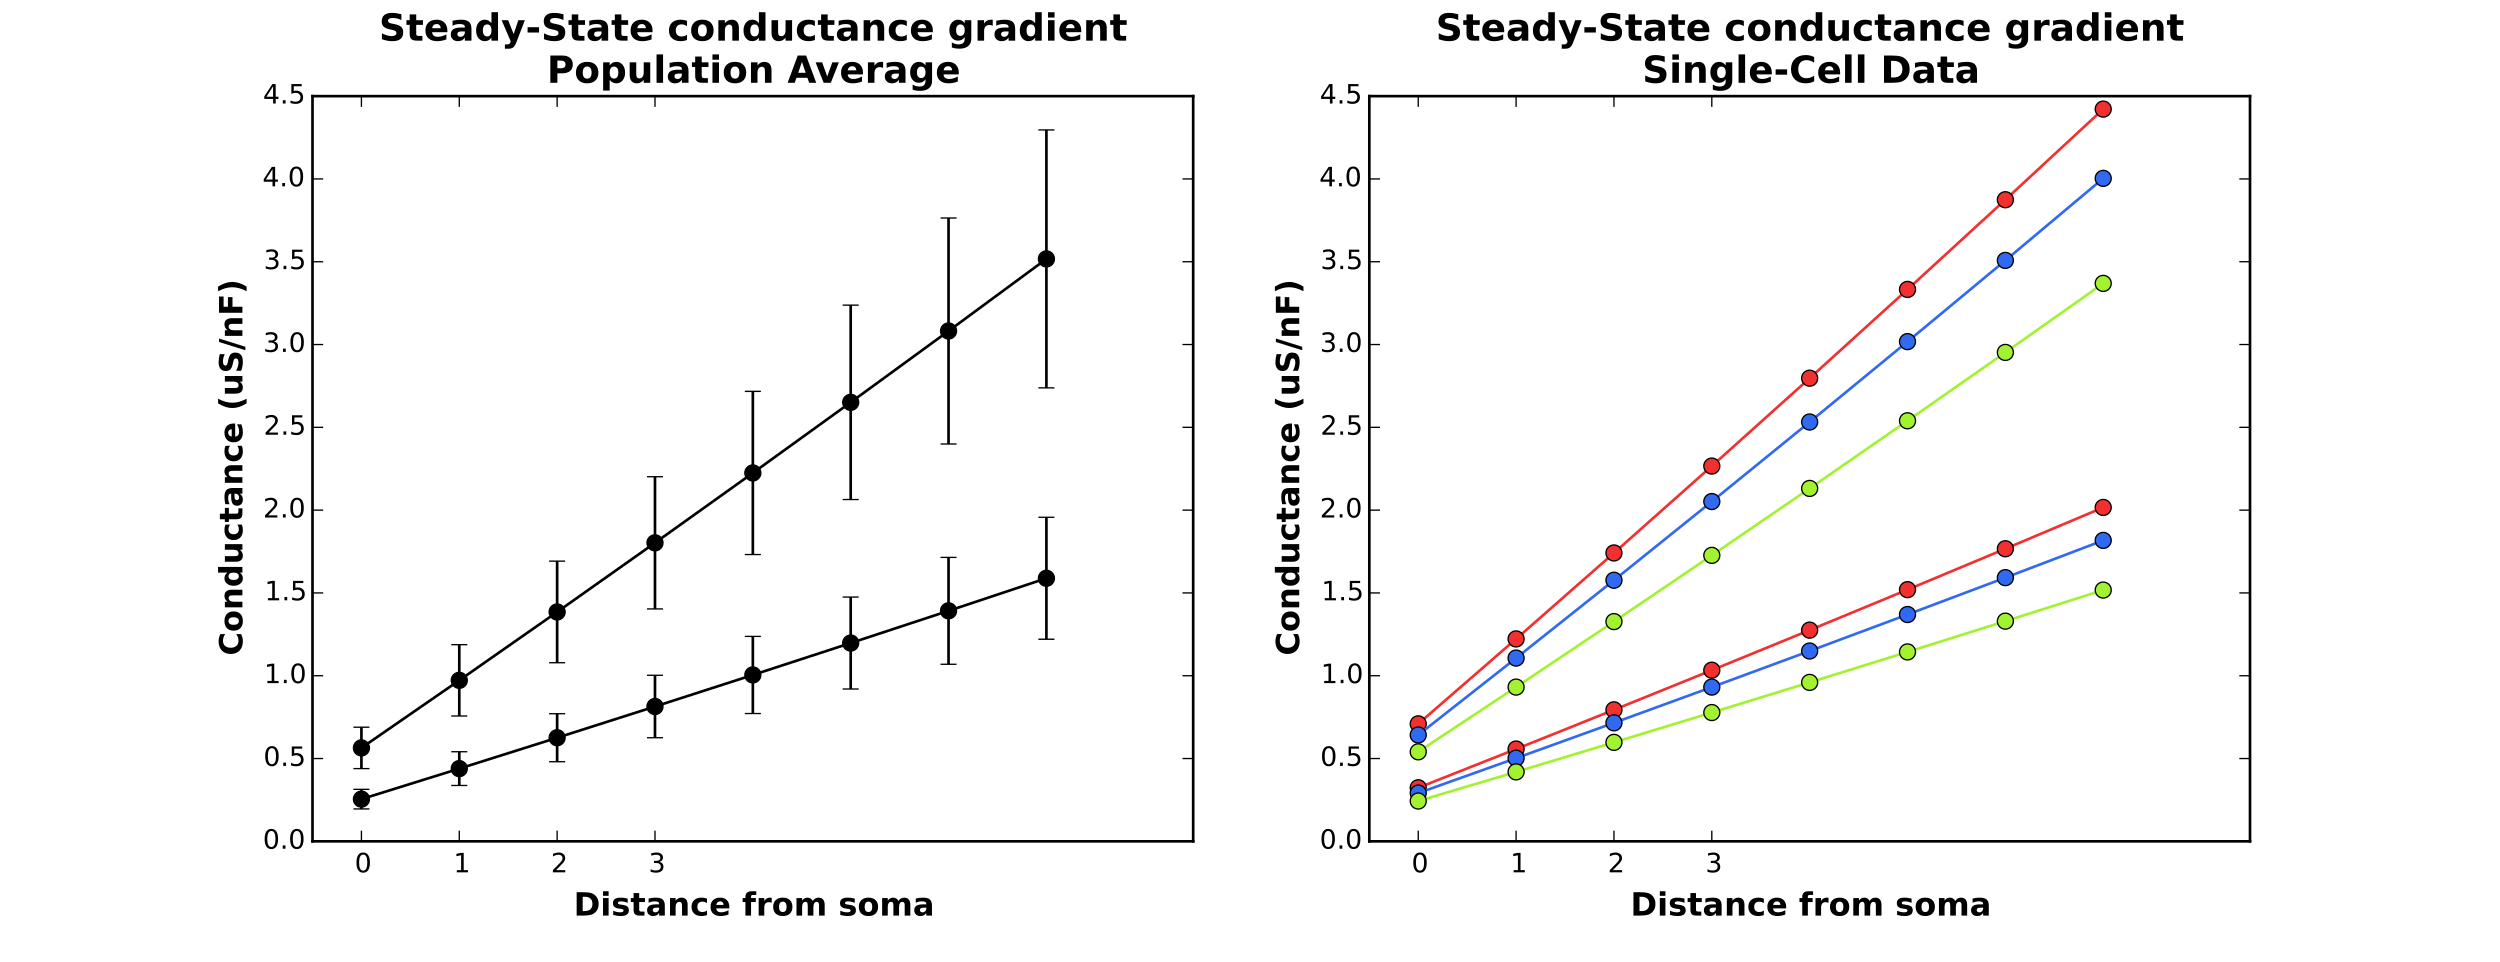 <?xml version="1.0" encoding="utf-8" standalone="no"?>
<!DOCTYPE svg PUBLIC "-//W3C//DTD SVG 1.1//EN"
  "http://www.w3.org/Graphics/SVG/1.1/DTD/svg11.dtd">
<!-- Created with matplotlib (http://matplotlib.org/) -->
<svg height="360pt" version="1.1" viewBox="0 0 936 360" width="936pt" xmlns="http://www.w3.org/2000/svg" xmlns:xlink="http://www.w3.org/1999/xlink">
 <defs>
  <style type="text/css">
*{stroke-linecap:butt;stroke-linejoin:round;}
  </style>
 </defs>
 <g id="figure_1">
  <g id="patch_1">
   <path d="
M0 360
L936 360
L936 0
L0 0
z
" style="fill:#ffffff;"/>
  </g>
  <g id="axes_1">
   <g id="patch_2">
    <path d="
M117 315
L446.727 315
L446.727 36
L117 36
z
" style="fill:#ffffff;"/>
   </g>
   <g id="LineCollection_1">
    <defs>
     <path d="
M135.318 -57.142
L135.318 -64.468" id="C0_0_0b5b6776cb"/>
     <path d="
M171.955 -65.92
L171.955 -78.542" id="C0_1_d87ebfc3df"/>
     <path d="
M208.591 -74.802
L208.591 -92.784" id="C0_2_103bbee5f3"/>
     <path d="
M245.227 -83.784
L245.227 -107.185" id="C0_3_d43df293a6"/>
     <path d="
M281.864 -92.863
L281.864 -121.741" id="C0_4_c113456dd1"/>
     <path d="
M318.5 -102.037
L318.5 -136.451" id="C0_5_85ab8afbbc"/>
     <path d="
M355.136 -111.307
L355.136 -151.314" id="C0_6_ac70dcf409"/>
     <path d="
M391.773 -120.671
L391.773 -166.328" id="C0_7_38a6fe8246"/>
    </defs>
    <g clip-path="url(#p17aa5d414a)">
     <use style="fill:none;stroke:#000000;" x="0.0" xlink:href="#C0_0_0b5b6776cb" y="360.0"/>
    </g>
    <g clip-path="url(#p17aa5d414a)">
     <use style="fill:none;stroke:#000000;" x="0.0" xlink:href="#C0_1_d87ebfc3df" y="360.0"/>
    </g>
    <g clip-path="url(#p17aa5d414a)">
     <use style="fill:none;stroke:#000000;" x="0.0" xlink:href="#C0_2_103bbee5f3" y="360.0"/>
    </g>
    <g clip-path="url(#p17aa5d414a)">
     <use style="fill:none;stroke:#000000;" x="0.0" xlink:href="#C0_3_d43df293a6" y="360.0"/>
    </g>
    <g clip-path="url(#p17aa5d414a)">
     <use style="fill:none;stroke:#000000;" x="0.0" xlink:href="#C0_4_c113456dd1" y="360.0"/>
    </g>
    <g clip-path="url(#p17aa5d414a)">
     <use style="fill:none;stroke:#000000;" x="0.0" xlink:href="#C0_5_85ab8afbbc" y="360.0"/>
    </g>
    <g clip-path="url(#p17aa5d414a)">
     <use style="fill:none;stroke:#000000;" x="0.0" xlink:href="#C0_6_ac70dcf409" y="360.0"/>
    </g>
    <g clip-path="url(#p17aa5d414a)">
     <use style="fill:none;stroke:#000000;" x="0.0" xlink:href="#C0_7_38a6fe8246" y="360.0"/>
    </g>
   </g>
   <g id="LineCollection_2">
    <defs>
     <path d="
M135.318 -72.241
L135.318 -87.74" id="C1_0_90f8c1efa4"/>
     <path d="
M171.955 -91.935
L171.955 -118.637" id="C1_1_826d08abd9"/>
     <path d="
M208.591 -111.864
L208.591 -149.902" id="C1_2_7f5d146107"/>
     <path d="
M245.227 -132.015
L245.227 -181.516" id="C1_3_a4fb1831c7"/>
     <path d="
M281.864 -152.384
L281.864 -213.472" id="C1_4_c9c58b1bcb"/>
     <path d="
M318.5 -172.968
L318.5 -245.765" id="C1_5_2eddd3be06"/>
     <path d="
M355.136 -193.765
L355.136 -278.393" id="C1_6_6d456b441d"/>
     <path d="
M391.773 -214.775
L391.773 -311.355" id="C1_7_b5b010aec0"/>
    </defs>
    <g clip-path="url(#p17aa5d414a)">
     <use style="fill:none;stroke:#000000;" x="0.0" xlink:href="#C1_0_90f8c1efa4" y="360.0"/>
    </g>
    <g clip-path="url(#p17aa5d414a)">
     <use style="fill:none;stroke:#000000;" x="0.0" xlink:href="#C1_1_826d08abd9" y="360.0"/>
    </g>
    <g clip-path="url(#p17aa5d414a)">
     <use style="fill:none;stroke:#000000;" x="0.0" xlink:href="#C1_2_7f5d146107" y="360.0"/>
    </g>
    <g clip-path="url(#p17aa5d414a)">
     <use style="fill:none;stroke:#000000;" x="0.0" xlink:href="#C1_3_a4fb1831c7" y="360.0"/>
    </g>
    <g clip-path="url(#p17aa5d414a)">
     <use style="fill:none;stroke:#000000;" x="0.0" xlink:href="#C1_4_c9c58b1bcb" y="360.0"/>
    </g>
    <g clip-path="url(#p17aa5d414a)">
     <use style="fill:none;stroke:#000000;" x="0.0" xlink:href="#C1_5_2eddd3be06" y="360.0"/>
    </g>
    <g clip-path="url(#p17aa5d414a)">
     <use style="fill:none;stroke:#000000;" x="0.0" xlink:href="#C1_6_6d456b441d" y="360.0"/>
    </g>
    <g clip-path="url(#p17aa5d414a)">
     <use style="fill:none;stroke:#000000;" x="0.0" xlink:href="#C1_7_b5b010aec0" y="360.0"/>
    </g>
   </g>
   <g id="line2d_1">
    <defs>
     <path d="
M3 1.83697e-16
L-3 -1.83697e-16" id="m81edfc9aba" style="stroke:#000000;stroke-width:0.5;"/>
    </defs>
    <g clip-path="url(#p17aa5d414a)">
     <use style="stroke:#000000;stroke-width:0.5;" x="135.318" xlink:href="#m81edfc9aba" y="302.858"/>
     <use style="stroke:#000000;stroke-width:0.5;" x="171.955" xlink:href="#m81edfc9aba" y="294.08"/>
     <use style="stroke:#000000;stroke-width:0.5;" x="208.591" xlink:href="#m81edfc9aba" y="285.198"/>
     <use style="stroke:#000000;stroke-width:0.5;" x="245.227" xlink:href="#m81edfc9aba" y="276.216"/>
     <use style="stroke:#000000;stroke-width:0.5;" x="281.864" xlink:href="#m81edfc9aba" y="267.137"/>
     <use style="stroke:#000000;stroke-width:0.5;" x="318.5" xlink:href="#m81edfc9aba" y="257.963"/>
     <use style="stroke:#000000;stroke-width:0.5;" x="355.136" xlink:href="#m81edfc9aba" y="248.693"/>
     <use style="stroke:#000000;stroke-width:0.5;" x="391.773" xlink:href="#m81edfc9aba" y="239.329"/>
    </g>
   </g>
   <g id="line2d_2">
    <g clip-path="url(#p17aa5d414a)">
     <use style="stroke:#000000;stroke-width:0.5;" x="135.318" xlink:href="#m81edfc9aba" y="295.532"/>
     <use style="stroke:#000000;stroke-width:0.5;" x="171.955" xlink:href="#m81edfc9aba" y="281.458"/>
     <use style="stroke:#000000;stroke-width:0.5;" x="208.591" xlink:href="#m81edfc9aba" y="267.216"/>
     <use style="stroke:#000000;stroke-width:0.5;" x="245.227" xlink:href="#m81edfc9aba" y="252.815"/>
     <use style="stroke:#000000;stroke-width:0.5;" x="281.864" xlink:href="#m81edfc9aba" y="238.259"/>
     <use style="stroke:#000000;stroke-width:0.5;" x="318.5" xlink:href="#m81edfc9aba" y="223.549"/>
     <use style="stroke:#000000;stroke-width:0.5;" x="355.136" xlink:href="#m81edfc9aba" y="208.686"/>
     <use style="stroke:#000000;stroke-width:0.5;" x="391.773" xlink:href="#m81edfc9aba" y="193.672"/>
    </g>
   </g>
   <g id="line2d_3">
    <path clip-path="url(#p17aa5d414a)" d="
M135.318 299.195
L171.955 287.769
L208.591 276.207
L245.227 264.516
L281.864 252.698
L318.5 240.756
L355.136 228.69
L391.773 216.501" style="fill:none;stroke:#000000;stroke-linecap:square;"/>
    <defs>
     <path d="
M0 3
C0.796 3 1.559 2.684 2.121 2.121
C2.684 1.559 3 0.796 3 0
C3 -0.796 2.684 -1.559 2.121 -2.121
C1.559 -2.684 0.796 -3 0 -3
C-0.796 -3 -1.559 -2.684 -2.121 -2.121
C-2.684 -1.559 -3 -0.796 -3 0
C-3 0.796 -2.684 1.559 -2.121 2.121
C-1.559 2.684 -0.796 3 0 3
z
" id="m8b0675cc3b" style="stroke:#000000;stroke-width:0.5;"/>
    </defs>
    <g clip-path="url(#p17aa5d414a)">
     <use style="stroke:#000000;stroke-width:0.5;" x="135.318" xlink:href="#m8b0675cc3b" y="299.195"/>
     <use style="stroke:#000000;stroke-width:0.5;" x="171.955" xlink:href="#m8b0675cc3b" y="287.769"/>
     <use style="stroke:#000000;stroke-width:0.5;" x="208.591" xlink:href="#m8b0675cc3b" y="276.207"/>
     <use style="stroke:#000000;stroke-width:0.5;" x="245.227" xlink:href="#m8b0675cc3b" y="264.516"/>
     <use style="stroke:#000000;stroke-width:0.5;" x="281.864" xlink:href="#m8b0675cc3b" y="252.698"/>
     <use style="stroke:#000000;stroke-width:0.5;" x="318.5" xlink:href="#m8b0675cc3b" y="240.756"/>
     <use style="stroke:#000000;stroke-width:0.5;" x="355.136" xlink:href="#m8b0675cc3b" y="228.69"/>
     <use style="stroke:#000000;stroke-width:0.5;" x="391.773" xlink:href="#m8b0675cc3b" y="216.501"/>
    </g>
   </g>
   <g id="line2d_4">
    <g clip-path="url(#p17aa5d414a)">
     <use style="stroke:#000000;stroke-width:0.5;" x="135.318" xlink:href="#m81edfc9aba" y="287.759"/>
     <use style="stroke:#000000;stroke-width:0.5;" x="171.955" xlink:href="#m81edfc9aba" y="268.065"/>
     <use style="stroke:#000000;stroke-width:0.5;" x="208.591" xlink:href="#m81edfc9aba" y="248.136"/>
     <use style="stroke:#000000;stroke-width:0.5;" x="245.227" xlink:href="#m81edfc9aba" y="227.985"/>
     <use style="stroke:#000000;stroke-width:0.5;" x="281.864" xlink:href="#m81edfc9aba" y="207.616"/>
     <use style="stroke:#000000;stroke-width:0.5;" x="318.5" xlink:href="#m81edfc9aba" y="187.032"/>
     <use style="stroke:#000000;stroke-width:0.5;" x="355.136" xlink:href="#m81edfc9aba" y="166.235"/>
     <use style="stroke:#000000;stroke-width:0.5;" x="391.773" xlink:href="#m81edfc9aba" y="145.225"/>
    </g>
   </g>
   <g id="line2d_5">
    <g clip-path="url(#p17aa5d414a)">
     <use style="stroke:#000000;stroke-width:0.5;" x="135.318" xlink:href="#m81edfc9aba" y="272.26"/>
     <use style="stroke:#000000;stroke-width:0.5;" x="171.955" xlink:href="#m81edfc9aba" y="241.363"/>
     <use style="stroke:#000000;stroke-width:0.5;" x="208.591" xlink:href="#m81edfc9aba" y="210.098"/>
     <use style="stroke:#000000;stroke-width:0.5;" x="245.227" xlink:href="#m81edfc9aba" y="178.484"/>
     <use style="stroke:#000000;stroke-width:0.5;" x="281.864" xlink:href="#m81edfc9aba" y="146.528"/>
     <use style="stroke:#000000;stroke-width:0.5;" x="318.5" xlink:href="#m81edfc9aba" y="114.235"/>
     <use style="stroke:#000000;stroke-width:0.5;" x="355.136" xlink:href="#m81edfc9aba" y="81.607"/>
     <use style="stroke:#000000;stroke-width:0.5;" x="391.773" xlink:href="#m81edfc9aba" y="48.645"/>
    </g>
   </g>
   <g id="line2d_6">
    <path clip-path="url(#p17aa5d414a)" d="
M135.318 280.01
L171.955 254.714
L208.591 229.117
L245.227 203.234
L281.864 177.072
L318.5 150.633
L355.136 123.921
L391.773 96.935" style="fill:none;stroke:#000000;stroke-linecap:square;"/>
    <g clip-path="url(#p17aa5d414a)">
     <use style="stroke:#000000;stroke-width:0.5;" x="135.318" xlink:href="#m8b0675cc3b" y="280.01"/>
     <use style="stroke:#000000;stroke-width:0.5;" x="171.955" xlink:href="#m8b0675cc3b" y="254.714"/>
     <use style="stroke:#000000;stroke-width:0.5;" x="208.591" xlink:href="#m8b0675cc3b" y="229.117"/>
     <use style="stroke:#000000;stroke-width:0.5;" x="245.227" xlink:href="#m8b0675cc3b" y="203.234"/>
     <use style="stroke:#000000;stroke-width:0.5;" x="281.864" xlink:href="#m8b0675cc3b" y="177.072"/>
     <use style="stroke:#000000;stroke-width:0.5;" x="318.5" xlink:href="#m8b0675cc3b" y="150.633"/>
     <use style="stroke:#000000;stroke-width:0.5;" x="355.136" xlink:href="#m8b0675cc3b" y="123.921"/>
     <use style="stroke:#000000;stroke-width:0.5;" x="391.773" xlink:href="#m8b0675cc3b" y="96.935"/>
    </g>
   </g>
   <g id="patch_3">
    <path d="
M117 36
L446.727 36" style="fill:none;stroke:#000000;stroke-linecap:square;stroke-linejoin:miter;"/>
   </g>
   <g id="patch_4">
    <path d="
M446.727 315
L446.727 36" style="fill:none;stroke:#000000;stroke-linecap:square;stroke-linejoin:miter;"/>
   </g>
   <g id="patch_5">
    <path d="
M117 315
L446.727 315" style="fill:none;stroke:#000000;stroke-linecap:square;stroke-linejoin:miter;"/>
   </g>
   <g id="patch_6">
    <path d="
M117 315
L117 36" style="fill:none;stroke:#000000;stroke-linecap:square;stroke-linejoin:miter;"/>
   </g>
   <g id="matplotlib.axis_1">
    <g id="xtick_1">
     <g id="line2d_7">
      <defs>
       <path d="
M0 0
L0 -4" id="m93b0483c22" style="stroke:#000000;stroke-width:0.5;"/>
      </defs>
      <g>
       <use style="stroke:#000000;stroke-width:0.5;" x="135.318" xlink:href="#m93b0483c22" y="315.0"/>
      </g>
     </g>
     <g id="line2d_8">
      <defs>
       <path d="
M0 0
L0 4" id="m741efc42ff" style="stroke:#000000;stroke-width:0.5;"/>
      </defs>
      <g>
       <use style="stroke:#000000;stroke-width:0.5;" x="135.318" xlink:href="#m741efc42ff" y="36.0"/>
      </g>
     </g>
     <g id="text_1">
      <!-- 0 -->
      <defs>
       <path d="
M31.781 66.406
Q24.172 66.406 20.328 58.906
Q16.5 51.422 16.5 36.375
Q16.5 21.391 20.328 13.891
Q24.172 6.391 31.781 6.391
Q39.453 6.391 43.281 13.891
Q47.125 21.391 47.125 36.375
Q47.125 51.422 43.281 58.906
Q39.453 66.406 31.781 66.406
M31.781 74.219
Q44.047 74.219 50.516 64.516
Q56.984 54.828 56.984 36.375
Q56.984 17.969 50.516 8.266
Q44.047 -1.422 31.781 -1.422
Q19.531 -1.422 13.062 8.266
Q6.594 17.969 6.594 36.375
Q6.594 54.828 13.062 64.516
Q19.531 74.219 31.781 74.219" id="BitstreamVeraSans-Roman-30"/>
      </defs>
      <g transform="translate(132.799 326.598)scale(0.1 -0.1)">
       <use xlink:href="#BitstreamVeraSans-Roman-30"/>
      </g>
     </g>
    </g>
    <g id="xtick_2">
     <g id="line2d_9">
      <g>
       <use style="stroke:#000000;stroke-width:0.5;" x="171.955" xlink:href="#m93b0483c22" y="315.0"/>
      </g>
     </g>
     <g id="line2d_10">
      <g>
       <use style="stroke:#000000;stroke-width:0.5;" x="171.955" xlink:href="#m741efc42ff" y="36.0"/>
      </g>
     </g>
     <g id="text_2">
      <!-- 1 -->
      <defs>
       <path d="
M12.406 8.297
L28.516 8.297
L28.516 63.922
L10.984 60.406
L10.984 69.391
L28.422 72.906
L38.281 72.906
L38.281 8.297
L54.391 8.297
L54.391 0
L12.406 0
z
" id="BitstreamVeraSans-Roman-31"/>
      </defs>
      <g transform="translate(169.784 326.598)scale(0.1 -0.1)">
       <use xlink:href="#BitstreamVeraSans-Roman-31"/>
      </g>
     </g>
    </g>
    <g id="xtick_3">
     <g id="line2d_11">
      <g>
       <use style="stroke:#000000;stroke-width:0.5;" x="208.591" xlink:href="#m93b0483c22" y="315.0"/>
      </g>
     </g>
     <g id="line2d_12">
      <g>
       <use style="stroke:#000000;stroke-width:0.5;" x="208.591" xlink:href="#m741efc42ff" y="36.0"/>
      </g>
     </g>
     <g id="text_3">
      <!-- 2 -->
      <defs>
       <path d="
M19.188 8.297
L53.609 8.297
L53.609 0
L7.328 0
L7.328 8.297
Q12.938 14.109 22.625 23.891
Q32.328 33.688 34.812 36.531
Q39.547 41.844 41.422 45.531
Q43.312 49.219 43.312 52.781
Q43.312 58.594 39.234 62.25
Q35.156 65.922 28.609 65.922
Q23.969 65.922 18.812 64.312
Q13.672 62.703 7.812 59.422
L7.812 69.391
Q13.766 71.781 18.938 73
Q24.125 74.219 28.422 74.219
Q39.75 74.219 46.484 68.547
Q53.219 62.891 53.219 53.422
Q53.219 48.922 51.531 44.891
Q49.859 40.875 45.406 35.406
Q44.188 33.984 37.641 27.219
Q31.109 20.453 19.188 8.297" id="BitstreamVeraSans-Roman-32"/>
      </defs>
      <g transform="translate(206.277 326.598)scale(0.1 -0.1)">
       <use xlink:href="#BitstreamVeraSans-Roman-32"/>
      </g>
     </g>
    </g>
    <g id="xtick_4">
     <g id="line2d_13">
      <g>
       <use style="stroke:#000000;stroke-width:0.5;" x="245.227" xlink:href="#m93b0483c22" y="315.0"/>
      </g>
     </g>
     <g id="line2d_14">
      <g>
       <use style="stroke:#000000;stroke-width:0.5;" x="245.227" xlink:href="#m741efc42ff" y="36.0"/>
      </g>
     </g>
     <g id="text_4">
      <!-- 3 -->
      <defs>
       <path d="
M40.578 39.312
Q47.656 37.797 51.625 33
Q55.609 28.219 55.609 21.188
Q55.609 10.406 48.188 4.484
Q40.766 -1.422 27.094 -1.422
Q22.516 -1.422 17.656 -0.516
Q12.797 0.391 7.625 2.203
L7.625 11.719
Q11.719 9.328 16.594 8.109
Q21.484 6.891 26.812 6.891
Q36.078 6.891 40.938 10.547
Q45.797 14.203 45.797 21.188
Q45.797 27.641 41.281 31.266
Q36.766 34.906 28.719 34.906
L20.219 34.906
L20.219 43.016
L29.109 43.016
Q36.375 43.016 40.234 45.922
Q44.094 48.828 44.094 54.297
Q44.094 59.906 40.109 62.906
Q36.141 65.922 28.719 65.922
Q24.656 65.922 20.016 65.031
Q15.375 64.156 9.812 62.312
L9.812 71.094
Q15.438 72.656 20.344 73.438
Q25.25 74.219 29.594 74.219
Q40.828 74.219 47.359 69.109
Q53.906 64.016 53.906 55.328
Q53.906 49.266 50.438 45.094
Q46.969 40.922 40.578 39.312" id="BitstreamVeraSans-Roman-33"/>
      </defs>
      <g transform="translate(242.828 326.598)scale(0.1 -0.1)">
       <use xlink:href="#BitstreamVeraSans-Roman-33"/>
      </g>
     </g>
    </g>
    <g id="text_5">
     <!-- Distance from soma -->
     <defs>
      <path d="
M8.406 54.688
L25.875 54.688
L25.875 0
L8.406 0
z

M8.406 75.984
L25.875 75.984
L25.875 61.719
L8.406 61.719
z
" id="BitstreamVeraSans-Bold-69"/>
      <path d="
M27.984 58.688
L27.984 14.203
L34.719 14.203
Q46.234 14.203 52.312 19.922
Q58.406 25.641 58.406 36.531
Q58.406 47.359 52.344 53.016
Q46.297 58.688 34.719 58.688
z

M9.188 72.906
L29 72.906
Q45.609 72.906 53.734 70.531
Q61.859 68.172 67.672 62.5
Q72.797 57.562 75.281 51.109
Q77.781 44.672 77.781 36.531
Q77.781 28.266 75.281 21.797
Q72.797 15.328 67.672 10.406
Q61.812 4.734 53.609 2.359
Q45.406 0 29 0
L9.188 0
z
" id="BitstreamVeraSans-Bold-44"/>
      <path id="BitstreamVeraSans-Bold-20"/>
      <path d="
M52.594 52.984
L52.594 38.719
Q49.031 41.156 45.438 42.328
Q41.844 43.5 37.984 43.5
Q30.672 43.5 26.594 39.234
Q22.516 34.969 22.516 27.297
Q22.516 19.625 26.594 15.344
Q30.672 11.078 37.984 11.078
Q42.094 11.078 45.781 12.297
Q49.469 13.531 52.594 15.922
L52.594 1.609
Q48.484 0.094 44.266 -0.656
Q40.047 -1.422 35.797 -1.422
Q21 -1.422 12.641 6.172
Q4.297 13.766 4.297 27.297
Q4.297 40.828 12.641 48.406
Q21 56 35.797 56
Q40.094 56 44.266 55.25
Q48.438 54.5 52.594 52.984" id="BitstreamVeraSans-Bold-63"/>
      <path d="
M51.125 52.984
L51.125 39.703
Q45.516 42.047 40.281 43.219
Q35.062 44.391 30.422 44.391
Q25.438 44.391 23.016 43.141
Q20.609 41.891 20.609 39.312
Q20.609 37.203 22.438 36.078
Q24.266 34.969 29 34.422
L32.078 33.984
Q45.516 32.281 50.141 28.375
Q54.781 24.469 54.781 16.109
Q54.781 7.375 48.328 2.969
Q41.891 -1.422 29.109 -1.422
Q23.688 -1.422 17.891 -0.562
Q12.109 0.297 6 2
L6 15.281
Q11.234 12.75 16.719 11.469
Q22.219 10.203 27.875 10.203
Q33.016 10.203 35.594 11.609
Q38.188 13.031 38.188 15.828
Q38.188 18.172 36.406 19.312
Q34.625 20.453 29.297 21.094
L26.219 21.484
Q14.547 22.953 9.859 26.906
Q5.172 30.859 5.172 38.922
Q5.172 47.609 11.125 51.797
Q17.094 56 29.391 56
Q34.234 56 39.547 55.266
Q44.875 54.547 51.125 52.984" id="BitstreamVeraSans-Bold-73"/>
      <path d="
M32.906 24.609
Q27.438 24.609 24.672 22.75
Q21.922 20.906 21.922 17.281
Q21.922 13.969 24.141 12.078
Q26.375 10.203 30.328 10.203
Q35.25 10.203 38.625 13.734
Q42 17.281 42 22.609
L42 24.609
z

M59.625 31.203
L59.625 0
L42 0
L42 8.109
Q38.484 3.125 34.078 0.844
Q29.688 -1.422 23.391 -1.422
Q14.891 -1.422 9.594 3.531
Q4.297 8.5 4.297 16.406
Q4.297 26.031 10.906 30.516
Q17.531 35.016 31.688 35.016
L42 35.016
L42 36.375
Q42 40.531 38.719 42.453
Q35.453 44.391 28.516 44.391
Q22.906 44.391 18.062 43.266
Q13.234 42.141 9.078 39.891
L9.078 53.219
Q14.703 54.594 20.359 55.297
Q26.031 56 31.688 56
Q46.484 56 53.047 50.172
Q59.625 44.344 59.625 31.203" id="BitstreamVeraSans-Bold-61"/>
      <path d="
M44.391 75.984
L44.391 64.5
L34.719 64.5
Q31 64.5 29.531 63.156
Q28.078 61.812 28.078 58.5
L28.078 54.688
L43.016 54.688
L43.016 42.188
L28.078 42.188
L28.078 0
L10.594 0
L10.594 42.188
L1.906 42.188
L1.906 54.688
L10.594 54.688
L10.594 58.5
Q10.594 67.438 15.578 71.703
Q20.562 75.984 31 75.984
z
" id="BitstreamVeraSans-Bold-66"/>
      <path d="
M27.484 70.219
L27.484 54.688
L45.516 54.688
L45.516 42.188
L27.484 42.188
L27.484 19
Q27.484 15.188 29 13.844
Q30.516 12.5 35.016 12.5
L44 12.5
L44 0
L29 0
Q18.656 0 14.328 4.312
Q10.016 8.641 10.016 19
L10.016 42.188
L1.312 42.188
L1.312 54.688
L10.016 54.688
L10.016 70.219
z
" id="BitstreamVeraSans-Bold-74"/>
      <path d="
M62.984 27.484
L62.984 22.516
L22.125 22.516
Q22.75 16.359 26.562 13.281
Q30.375 10.203 37.203 10.203
Q42.719 10.203 48.5 11.844
Q54.297 13.484 60.406 16.797
L60.406 3.328
Q54.203 0.984 48 -0.219
Q41.797 -1.422 35.594 -1.422
Q20.75 -1.422 12.516 6.125
Q4.297 13.672 4.297 27.297
Q4.297 40.672 12.375 48.328
Q20.453 56 34.625 56
Q47.516 56 55.25 48.234
Q62.984 40.484 62.984 27.484
M45.016 33.297
Q45.016 38.281 42.109 41.328
Q39.203 44.391 34.516 44.391
Q29.438 44.391 26.266 41.531
Q23.094 38.672 22.312 33.297
z
" id="BitstreamVeraSans-Bold-65"/>
      <path d="
M49.031 39.797
Q46.734 40.875 44.453 41.375
Q42.188 41.891 39.891 41.891
Q33.156 41.891 29.516 37.562
Q25.875 33.25 25.875 25.203
L25.875 0
L8.406 0
L8.406 54.688
L25.875 54.688
L25.875 45.703
Q29.25 51.078 33.609 53.531
Q37.984 56 44.094 56
Q44.969 56 45.984 55.922
Q47.016 55.859 48.969 55.609
z
" id="BitstreamVeraSans-Bold-72"/>
      <path d="
M34.422 43.5
Q28.609 43.5 25.562 39.328
Q22.516 35.156 22.516 27.297
Q22.516 19.438 25.562 15.25
Q28.609 11.078 34.422 11.078
Q40.141 11.078 43.156 15.25
Q46.188 19.438 46.188 27.297
Q46.188 35.156 43.156 39.328
Q40.141 43.5 34.422 43.5
M34.422 56
Q48.531 56 56.469 48.375
Q64.406 40.766 64.406 27.297
Q64.406 13.812 56.469 6.188
Q48.531 -1.422 34.422 -1.422
Q20.266 -1.422 12.281 6.188
Q4.297 13.812 4.297 27.297
Q4.297 40.766 12.281 48.375
Q20.266 56 34.422 56" id="BitstreamVeraSans-Bold-6f"/>
      <path d="
M59.078 45.609
Q62.406 50.688 66.969 53.344
Q71.531 56 77 56
Q86.422 56 91.359 50.188
Q96.297 44.391 96.297 33.297
L96.297 0
L78.719 0
L78.719 28.516
Q78.766 29.156 78.781 29.828
Q78.812 30.516 78.812 31.781
Q78.812 37.594 77.094 40.203
Q75.391 42.828 71.578 42.828
Q66.609 42.828 63.891 38.719
Q61.188 34.625 61.078 26.859
L61.078 0
L43.5 0
L43.5 28.516
Q43.5 37.594 41.938 40.203
Q40.375 42.828 36.375 42.828
Q31.344 42.828 28.609 38.703
Q25.875 34.578 25.875 26.906
L25.875 0
L8.297 0
L8.297 54.688
L25.875 54.688
L25.875 46.688
Q29.109 51.312 33.281 53.656
Q37.453 56 42.484 56
Q48.141 56 52.484 53.266
Q56.844 50.531 59.078 45.609" id="BitstreamVeraSans-Bold-6d"/>
      <path d="
M63.375 33.297
L63.375 0
L45.797 0
L45.797 5.422
L45.797 25.484
Q45.797 32.562 45.484 35.25
Q45.172 37.938 44.391 39.203
Q43.359 40.922 41.594 41.875
Q39.844 42.828 37.594 42.828
Q32.125 42.828 29 38.594
Q25.875 34.375 25.875 26.906
L25.875 0
L8.406 0
L8.406 54.688
L25.875 54.688
L25.875 46.688
Q29.828 51.469 34.266 53.734
Q38.719 56 44.094 56
Q53.562 56 58.469 50.188
Q63.375 44.391 63.375 33.297" id="BitstreamVeraSans-Bold-6e"/>
     </defs>
     <g transform="translate(214.797 342.796)scale(0.12 -0.12)">
      <use xlink:href="#BitstreamVeraSans-Bold-44"/>
      <use x="83.008" xlink:href="#BitstreamVeraSans-Bold-69"/>
      <use x="117.285" xlink:href="#BitstreamVeraSans-Bold-73"/>
      <use x="176.807" xlink:href="#BitstreamVeraSans-Bold-74"/>
      <use x="224.609" xlink:href="#BitstreamVeraSans-Bold-61"/>
      <use x="292.09" xlink:href="#BitstreamVeraSans-Bold-6e"/>
      <use x="363.281" xlink:href="#BitstreamVeraSans-Bold-63"/>
      <use x="422.559" xlink:href="#BitstreamVeraSans-Bold-65"/>
      <use x="490.381" xlink:href="#BitstreamVeraSans-Bold-20"/>
      <use x="525.195" xlink:href="#BitstreamVeraSans-Bold-66"/>
      <use x="568.701" xlink:href="#BitstreamVeraSans-Bold-72"/>
      <use x="618.018" xlink:href="#BitstreamVeraSans-Bold-6f"/>
      <use x="686.719" xlink:href="#BitstreamVeraSans-Bold-6d"/>
      <use x="790.918" xlink:href="#BitstreamVeraSans-Bold-20"/>
      <use x="825.732" xlink:href="#BitstreamVeraSans-Bold-73"/>
      <use x="885.254" xlink:href="#BitstreamVeraSans-Bold-6f"/>
      <use x="953.955" xlink:href="#BitstreamVeraSans-Bold-6d"/>
      <use x="1058.154" xlink:href="#BitstreamVeraSans-Bold-61"/>
     </g>
    </g>
   </g>
   <g id="matplotlib.axis_2">
    <g id="ytick_1">
     <g id="line2d_15">
      <defs>
       <path d="
M0 0
L4 0" id="m728421d6d4" style="stroke:#000000;stroke-width:0.5;"/>
      </defs>
      <g>
       <use style="stroke:#000000;stroke-width:0.5;" x="117.0" xlink:href="#m728421d6d4" y="315.0"/>
      </g>
     </g>
     <g id="line2d_16">
      <defs>
       <path d="
M0 0
L-4 0" id="mcb0005524f" style="stroke:#000000;stroke-width:0.5;"/>
      </defs>
      <g>
       <use style="stroke:#000000;stroke-width:0.5;" x="446.727" xlink:href="#mcb0005524f" y="315.0"/>
      </g>
     </g>
     <g id="text_6">
      <!-- 0.0 -->
      <defs>
       <path d="
M10.688 12.406
L21 12.406
L21 0
L10.688 0
z
" id="BitstreamVeraSans-Roman-2e"/>
      </defs>
      <g transform="translate(98.42 317.759)scale(0.1 -0.1)">
       <use xlink:href="#BitstreamVeraSans-Roman-30"/>
       <use x="63.623" xlink:href="#BitstreamVeraSans-Roman-2e"/>
       <use x="95.41" xlink:href="#BitstreamVeraSans-Roman-30"/>
      </g>
     </g>
    </g>
    <g id="ytick_2">
     <g id="line2d_17">
      <g>
       <use style="stroke:#000000;stroke-width:0.5;" x="117.0" xlink:href="#m728421d6d4" y="284.0"/>
      </g>
     </g>
     <g id="line2d_18">
      <g>
       <use style="stroke:#000000;stroke-width:0.5;" x="446.727" xlink:href="#mcb0005524f" y="284.0"/>
      </g>
     </g>
     <g id="text_7">
      <!-- 0.5 -->
      <defs>
       <path d="
M10.797 72.906
L49.516 72.906
L49.516 64.594
L19.828 64.594
L19.828 46.734
Q21.969 47.469 24.109 47.828
Q26.266 48.188 28.422 48.188
Q40.625 48.188 47.75 41.5
Q54.891 34.812 54.891 23.391
Q54.891 11.625 47.562 5.094
Q40.234 -1.422 26.906 -1.422
Q22.312 -1.422 17.547 -0.641
Q12.797 0.141 7.719 1.703
L7.719 11.625
Q12.109 9.234 16.797 8.062
Q21.484 6.891 26.703 6.891
Q35.156 6.891 40.078 11.328
Q45.016 15.766 45.016 23.391
Q45.016 31 40.078 35.438
Q35.156 39.891 26.703 39.891
Q22.75 39.891 18.812 39.016
Q14.891 38.141 10.797 36.281
z
" id="BitstreamVeraSans-Roman-35"/>
      </defs>
      <g transform="translate(98.63 286.759)scale(0.1 -0.1)">
       <use xlink:href="#BitstreamVeraSans-Roman-30"/>
       <use x="63.623" xlink:href="#BitstreamVeraSans-Roman-2e"/>
       <use x="95.41" xlink:href="#BitstreamVeraSans-Roman-35"/>
      </g>
     </g>
    </g>
    <g id="ytick_3">
     <g id="line2d_19">
      <g>
       <use style="stroke:#000000;stroke-width:0.5;" x="117.0" xlink:href="#m728421d6d4" y="253.0"/>
      </g>
     </g>
     <g id="line2d_20">
      <g>
       <use style="stroke:#000000;stroke-width:0.5;" x="446.727" xlink:href="#mcb0005524f" y="253.0"/>
      </g>
     </g>
     <g id="text_8">
      <!-- 1.0 -->
      <g transform="translate(98.859 255.759)scale(0.1 -0.1)">
       <use xlink:href="#BitstreamVeraSans-Roman-31"/>
       <use x="63.623" xlink:href="#BitstreamVeraSans-Roman-2e"/>
       <use x="95.41" xlink:href="#BitstreamVeraSans-Roman-30"/>
      </g>
     </g>
    </g>
    <g id="ytick_4">
     <g id="line2d_21">
      <g>
       <use style="stroke:#000000;stroke-width:0.5;" x="117.0" xlink:href="#m728421d6d4" y="222.0"/>
      </g>
     </g>
     <g id="line2d_22">
      <g>
       <use style="stroke:#000000;stroke-width:0.5;" x="446.727" xlink:href="#mcb0005524f" y="222.0"/>
      </g>
     </g>
     <g id="text_9">
      <!-- 1.5 -->
      <g transform="translate(99.069 224.759)scale(0.1 -0.1)">
       <use xlink:href="#BitstreamVeraSans-Roman-31"/>
       <use x="63.623" xlink:href="#BitstreamVeraSans-Roman-2e"/>
       <use x="95.41" xlink:href="#BitstreamVeraSans-Roman-35"/>
      </g>
     </g>
    </g>
    <g id="ytick_5">
     <g id="line2d_23">
      <g>
       <use style="stroke:#000000;stroke-width:0.5;" x="117.0" xlink:href="#m728421d6d4" y="191.0"/>
      </g>
     </g>
     <g id="line2d_24">
      <g>
       <use style="stroke:#000000;stroke-width:0.5;" x="446.727" xlink:href="#mcb0005524f" y="191.0"/>
      </g>
     </g>
     <g id="text_10">
      <!-- 2.0 -->
      <g transform="translate(98.494 193.759)scale(0.1 -0.1)">
       <use xlink:href="#BitstreamVeraSans-Roman-32"/>
       <use x="63.623" xlink:href="#BitstreamVeraSans-Roman-2e"/>
       <use x="95.41" xlink:href="#BitstreamVeraSans-Roman-30"/>
      </g>
     </g>
    </g>
    <g id="ytick_6">
     <g id="line2d_25">
      <g>
       <use style="stroke:#000000;stroke-width:0.5;" x="117.0" xlink:href="#m728421d6d4" y="160.0"/>
      </g>
     </g>
     <g id="line2d_26">
      <g>
       <use style="stroke:#000000;stroke-width:0.5;" x="446.727" xlink:href="#mcb0005524f" y="160.0"/>
      </g>
     </g>
     <g id="text_11">
      <!-- 2.5 -->
      <g transform="translate(98.703 162.759)scale(0.1 -0.1)">
       <use xlink:href="#BitstreamVeraSans-Roman-32"/>
       <use x="63.623" xlink:href="#BitstreamVeraSans-Roman-2e"/>
       <use x="95.41" xlink:href="#BitstreamVeraSans-Roman-35"/>
      </g>
     </g>
    </g>
    <g id="ytick_7">
     <g id="line2d_27">
      <g>
       <use style="stroke:#000000;stroke-width:0.5;" x="117.0" xlink:href="#m728421d6d4" y="129.0"/>
      </g>
     </g>
     <g id="line2d_28">
      <g>
       <use style="stroke:#000000;stroke-width:0.5;" x="446.727" xlink:href="#mcb0005524f" y="129.0"/>
      </g>
     </g>
     <g id="text_12">
      <!-- 3.0 -->
      <g transform="translate(98.523 131.759)scale(0.1 -0.1)">
       <use xlink:href="#BitstreamVeraSans-Roman-33"/>
       <use x="63.623" xlink:href="#BitstreamVeraSans-Roman-2e"/>
       <use x="95.41" xlink:href="#BitstreamVeraSans-Roman-30"/>
      </g>
     </g>
    </g>
    <g id="ytick_8">
     <g id="line2d_29">
      <g>
       <use style="stroke:#000000;stroke-width:0.5;" x="117.0" xlink:href="#m728421d6d4" y="98.0"/>
      </g>
     </g>
     <g id="line2d_30">
      <g>
       <use style="stroke:#000000;stroke-width:0.5;" x="446.727" xlink:href="#mcb0005524f" y="98.0"/>
      </g>
     </g>
     <g id="text_13">
      <!-- 3.5 -->
      <g transform="translate(98.733 100.759)scale(0.1 -0.1)">
       <use xlink:href="#BitstreamVeraSans-Roman-33"/>
       <use x="63.623" xlink:href="#BitstreamVeraSans-Roman-2e"/>
       <use x="95.41" xlink:href="#BitstreamVeraSans-Roman-35"/>
      </g>
     </g>
    </g>
    <g id="ytick_9">
     <g id="line2d_31">
      <g>
       <use style="stroke:#000000;stroke-width:0.5;" x="117.0" xlink:href="#m728421d6d4" y="67.0"/>
      </g>
     </g>
     <g id="line2d_32">
      <g>
       <use style="stroke:#000000;stroke-width:0.5;" x="446.727" xlink:href="#mcb0005524f" y="67.0"/>
      </g>
     </g>
     <g id="text_14">
      <!-- 4.0 -->
      <defs>
       <path d="
M37.797 64.312
L12.891 25.391
L37.797 25.391
z

M35.203 72.906
L47.609 72.906
L47.609 25.391
L58.016 25.391
L58.016 17.188
L47.609 17.188
L47.609 0
L37.797 0
L37.797 17.188
L4.891 17.188
L4.891 26.703
z
" id="BitstreamVeraSans-Roman-34"/>
      </defs>
      <g transform="translate(98.25 69.759)scale(0.1 -0.1)">
       <use xlink:href="#BitstreamVeraSans-Roman-34"/>
       <use x="63.623" xlink:href="#BitstreamVeraSans-Roman-2e"/>
       <use x="95.41" xlink:href="#BitstreamVeraSans-Roman-30"/>
      </g>
     </g>
    </g>
    <g id="ytick_10">
     <g id="line2d_33">
      <g>
       <use style="stroke:#000000;stroke-width:0.5;" x="117.0" xlink:href="#m728421d6d4" y="36.0"/>
      </g>
     </g>
     <g id="line2d_34">
      <g>
       <use style="stroke:#000000;stroke-width:0.5;" x="446.727" xlink:href="#mcb0005524f" y="36.0"/>
      </g>
     </g>
     <g id="text_15">
      <!-- 4.5 -->
      <g transform="translate(98.459 38.759)scale(0.1 -0.1)">
       <use xlink:href="#BitstreamVeraSans-Roman-34"/>
       <use x="63.623" xlink:href="#BitstreamVeraSans-Roman-2e"/>
       <use x="95.41" xlink:href="#BitstreamVeraSans-Roman-35"/>
      </g>
     </g>
    </g>
    <g id="text_16">
     <!-- Conductance (uS/nF) -->
     <defs>
      <path d="
M67 4
Q61.812 1.312 56.203 -0.047
Q50.594 -1.422 44.484 -1.422
Q26.266 -1.422 15.625 8.766
Q4.984 18.953 4.984 36.375
Q4.984 53.859 15.625 64.031
Q26.266 74.219 44.484 74.219
Q50.594 74.219 56.203 72.844
Q61.812 71.484 67 68.797
L67 53.719
Q61.766 57.281 56.688 58.938
Q51.609 60.594 46 60.594
Q35.938 60.594 30.172 54.141
Q24.422 47.703 24.422 36.375
Q24.422 25.094 30.172 18.641
Q35.938 12.203 46 12.203
Q51.609 12.203 56.688 13.859
Q61.766 15.531 67 19.094
z
" id="BitstreamVeraSans-Bold-43"/>
      <path d="
M9.188 72.906
L59.906 72.906
L59.906 58.688
L27.984 58.688
L27.984 45.125
L58.016 45.125
L58.016 30.906
L27.984 30.906
L27.984 0
L9.188 0
z
" id="BitstreamVeraSans-Bold-46"/>
      <path d="
M7.812 21.297
L7.812 54.688
L25.391 54.688
L25.391 49.219
Q25.391 44.781 25.344 38.062
Q25.297 31.344 25.297 29.109
Q25.297 22.516 25.641 19.609
Q25.984 16.703 26.812 15.375
Q27.875 13.672 29.609 12.734
Q31.344 11.812 33.594 11.812
Q39.062 11.812 42.188 16.016
Q45.312 20.219 45.312 27.688
L45.312 54.688
L62.797 54.688
L62.797 0
L45.312 0
L45.312 7.906
Q41.359 3.125 36.938 0.844
Q32.516 -1.422 27.203 -1.422
Q17.719 -1.422 12.766 4.391
Q7.812 10.203 7.812 21.297" id="BitstreamVeraSans-Bold-75"/>
      <path d="
M59.906 70.609
L59.906 55.172
Q53.906 57.859 48.188 59.219
Q42.484 60.594 37.406 60.594
Q30.672 60.594 27.438 58.734
Q24.219 56.891 24.219 52.984
Q24.219 50.047 26.391 48.406
Q28.562 46.781 34.281 45.609
L42.281 44
Q54.438 41.547 59.562 36.562
Q64.703 31.594 64.703 22.406
Q64.703 10.359 57.547 4.469
Q50.391 -1.422 35.688 -1.422
Q28.766 -1.422 21.781 -0.094
Q14.797 1.219 7.812 3.812
L7.812 19.672
Q14.797 15.969 21.312 14.078
Q27.828 12.203 33.891 12.203
Q40.047 12.203 43.312 14.25
Q46.578 16.312 46.578 20.125
Q46.578 23.531 44.359 25.391
Q42.141 27.25 35.5 28.719
L28.219 30.328
Q17.281 32.672 12.219 37.797
Q7.172 42.922 7.172 51.609
Q7.172 62.5 14.203 68.359
Q21.234 74.219 34.422 74.219
Q40.438 74.219 46.781 73.312
Q53.125 72.406 59.906 70.609" id="BitstreamVeraSans-Bold-53"/>
      <path d="
M37.703 -13.188
L23.188 -13.188
Q15.719 -1.125 12.156 9.734
Q8.594 20.609 8.594 31.297
Q8.594 42 12.172 52.953
Q15.766 63.922 23.188 75.875
L37.703 75.875
Q31.453 64.312 28.328 53.25
Q25.203 42.188 25.203 31.391
Q25.203 20.609 28.297 9.516
Q31.391 -1.562 37.703 -13.188" id="BitstreamVeraSans-Bold-28"/>
      <path d="
M8.016 -13.188
Q14.266 -1.562 17.391 9.516
Q20.516 20.609 20.516 31.391
Q20.516 42.188 17.391 53.25
Q14.266 64.312 8.016 75.875
L22.516 75.875
Q29.938 63.922 33.516 52.953
Q37.109 42 37.109 31.297
Q37.109 20.609 33.547 9.734
Q29.984 -1.125 22.516 -13.188
z
" id="BitstreamVeraSans-Bold-29"/>
      <path d="
M25.688 72.906
L36.531 72.906
L10.797 -9.281
L0 -9.281
z
" id="BitstreamVeraSans-Bold-2f"/>
      <path d="
M45.609 46.688
L45.609 75.984
L63.188 75.984
L63.188 0
L45.609 0
L45.609 7.906
Q42 3.078 37.641 0.828
Q33.297 -1.422 27.594 -1.422
Q17.484 -1.422 10.984 6.609
Q4.5 14.656 4.5 27.297
Q4.5 39.938 10.984 47.969
Q17.484 56 27.594 56
Q33.25 56 37.625 53.734
Q42 51.469 45.609 46.688
M34.078 11.281
Q39.703 11.281 42.656 15.375
Q45.609 19.484 45.609 27.297
Q45.609 35.109 42.656 39.203
Q39.703 43.312 34.078 43.312
Q28.516 43.312 25.562 39.203
Q22.609 35.109 22.609 27.297
Q22.609 19.484 25.562 15.375
Q28.516 11.281 34.078 11.281" id="BitstreamVeraSans-Bold-64"/>
     </defs>
     <g transform="translate(90.754 245.446)rotate(-90.0)scale(0.12 -0.12)">
      <use xlink:href="#BitstreamVeraSans-Bold-43"/>
      <use x="73.389" xlink:href="#BitstreamVeraSans-Bold-6f"/>
      <use x="142.09" xlink:href="#BitstreamVeraSans-Bold-6e"/>
      <use x="213.281" xlink:href="#BitstreamVeraSans-Bold-64"/>
      <use x="284.863" xlink:href="#BitstreamVeraSans-Bold-75"/>
      <use x="356.055" xlink:href="#BitstreamVeraSans-Bold-63"/>
      <use x="415.332" xlink:href="#BitstreamVeraSans-Bold-74"/>
      <use x="463.135" xlink:href="#BitstreamVeraSans-Bold-61"/>
      <use x="530.615" xlink:href="#BitstreamVeraSans-Bold-6e"/>
      <use x="601.807" xlink:href="#BitstreamVeraSans-Bold-63"/>
      <use x="661.084" xlink:href="#BitstreamVeraSans-Bold-65"/>
      <use x="728.906" xlink:href="#BitstreamVeraSans-Bold-20"/>
      <use x="763.721" xlink:href="#BitstreamVeraSans-Bold-28"/>
      <use x="809.424" xlink:href="#BitstreamVeraSans-Bold-75"/>
      <use x="880.615" xlink:href="#BitstreamVeraSans-Bold-53"/>
      <use x="952.637" xlink:href="#BitstreamVeraSans-Bold-2f"/>
      <use x="989.16" xlink:href="#BitstreamVeraSans-Bold-6e"/>
      <use x="1060.352" xlink:href="#BitstreamVeraSans-Bold-46"/>
      <use x="1128.662" xlink:href="#BitstreamVeraSans-Bold-29"/>
     </g>
    </g>
   </g>
   <g id="text_17">
    <!-- Steady-State conductance gradient -->
    <defs>
     <path d="
M1.219 54.688
L18.703 54.688
L33.406 17.578
L45.906 54.688
L63.375 54.688
L40.375 -5.172
Q36.922 -14.312 32.297 -17.938
Q27.688 -21.578 20.125 -21.578
L10.016 -21.578
L10.016 -10.109
L15.484 -10.109
Q19.922 -10.109 21.938 -8.688
Q23.969 -7.281 25.094 -3.609
L25.594 -2.094
z
" id="BitstreamVeraSans-Bold-79"/>
     <path d="
M5.422 35.891
L36.078 35.891
L36.078 21.688
L5.422 21.688
z
" id="BitstreamVeraSans-Bold-2d"/>
     <path d="
M45.609 9.281
Q42 4.5 37.641 2.25
Q33.297 0 27.594 0
Q17.578 0 11.031 7.875
Q4.5 15.766 4.5 27.984
Q4.5 40.234 11.031 48.062
Q17.578 55.906 27.594 55.906
Q33.297 55.906 37.641 53.656
Q42 51.422 45.609 46.578
L45.609 54.688
L63.188 54.688
L63.188 5.516
Q63.188 -7.672 54.859 -14.625
Q46.531 -21.578 30.719 -21.578
Q25.594 -21.578 20.797 -20.797
Q16.016 -20.016 11.188 -18.406
L11.188 -4.781
Q15.766 -7.422 20.156 -8.719
Q24.562 -10.016 29 -10.016
Q37.594 -10.016 41.594 -6.25
Q45.609 -2.484 45.609 5.516
z

M34.078 43.312
Q28.656 43.312 25.625 39.297
Q22.609 35.297 22.609 27.984
Q22.609 20.453 25.531 16.578
Q28.469 12.703 34.078 12.703
Q39.547 12.703 42.578 16.703
Q45.609 20.703 45.609 27.984
Q45.609 35.297 42.578 39.297
Q39.547 43.312 34.078 43.312" id="BitstreamVeraSans-Bold-67"/>
    </defs>
    <g transform="translate(141.899 15.214)scale(0.14 -0.14)">
     <use xlink:href="#BitstreamVeraSans-Bold-53"/>
     <use x="72.021" xlink:href="#BitstreamVeraSans-Bold-74"/>
     <use x="119.824" xlink:href="#BitstreamVeraSans-Bold-65"/>
     <use x="187.646" xlink:href="#BitstreamVeraSans-Bold-61"/>
     <use x="255.127" xlink:href="#BitstreamVeraSans-Bold-64"/>
     <use x="326.709" xlink:href="#BitstreamVeraSans-Bold-79"/>
     <use x="391.895" xlink:href="#BitstreamVeraSans-Bold-2d"/>
     <use x="433.398" xlink:href="#BitstreamVeraSans-Bold-53"/>
     <use x="505.42" xlink:href="#BitstreamVeraSans-Bold-74"/>
     <use x="553.223" xlink:href="#BitstreamVeraSans-Bold-61"/>
     <use x="620.703" xlink:href="#BitstreamVeraSans-Bold-74"/>
     <use x="668.506" xlink:href="#BitstreamVeraSans-Bold-65"/>
     <use x="736.328" xlink:href="#BitstreamVeraSans-Bold-20"/>
     <use x="771.143" xlink:href="#BitstreamVeraSans-Bold-63"/>
     <use x="830.42" xlink:href="#BitstreamVeraSans-Bold-6f"/>
     <use x="899.121" xlink:href="#BitstreamVeraSans-Bold-6e"/>
     <use x="970.312" xlink:href="#BitstreamVeraSans-Bold-64"/>
     <use x="1041.895" xlink:href="#BitstreamVeraSans-Bold-75"/>
     <use x="1113.086" xlink:href="#BitstreamVeraSans-Bold-63"/>
     <use x="1172.363" xlink:href="#BitstreamVeraSans-Bold-74"/>
     <use x="1220.166" xlink:href="#BitstreamVeraSans-Bold-61"/>
     <use x="1287.646" xlink:href="#BitstreamVeraSans-Bold-6e"/>
     <use x="1358.838" xlink:href="#BitstreamVeraSans-Bold-63"/>
     <use x="1418.115" xlink:href="#BitstreamVeraSans-Bold-65"/>
     <use x="1485.938" xlink:href="#BitstreamVeraSans-Bold-20"/>
     <use x="1520.752" xlink:href="#BitstreamVeraSans-Bold-67"/>
     <use x="1592.334" xlink:href="#BitstreamVeraSans-Bold-72"/>
     <use x="1641.65" xlink:href="#BitstreamVeraSans-Bold-61"/>
     <use x="1709.131" xlink:href="#BitstreamVeraSans-Bold-64"/>
     <use x="1780.713" xlink:href="#BitstreamVeraSans-Bold-69"/>
     <use x="1814.99" xlink:href="#BitstreamVeraSans-Bold-65"/>
     <use x="1882.812" xlink:href="#BitstreamVeraSans-Bold-6e"/>
     <use x="1954.004" xlink:href="#BitstreamVeraSans-Bold-74"/>
    </g>
    <!-- Population Average -->
    <defs>
     <path d="
M1.516 54.688
L19 54.688
L32.625 16.891
L46.188 54.688
L63.719 54.688
L42.188 0
L23 0
z
" id="BitstreamVeraSans-Bold-76"/>
     <path d="
M25.875 7.906
L25.875 -20.797
L8.406 -20.797
L8.406 54.688
L25.875 54.688
L25.875 46.688
Q29.5 51.469 33.891 53.734
Q38.281 56 44 56
Q54.109 56 60.594 47.969
Q67.094 39.938 67.094 27.297
Q67.094 14.656 60.594 6.609
Q54.109 -1.422 44 -1.422
Q38.281 -1.422 33.891 0.844
Q29.5 3.125 25.875 7.906
M37.5 43.312
Q31.891 43.312 28.875 39.188
Q25.875 35.062 25.875 27.297
Q25.875 19.531 28.875 15.406
Q31.891 11.281 37.5 11.281
Q43.109 11.281 46.062 15.375
Q49.031 19.484 49.031 27.297
Q49.031 35.109 46.062 39.203
Q43.109 43.312 37.5 43.312" id="BitstreamVeraSans-Bold-70"/>
     <path d="
M53.422 13.281
L24.031 13.281
L19.391 0
L0.484 0
L27.484 72.906
L49.906 72.906
L76.906 0
L58.016 0
z

M28.719 26.812
L48.688 26.812
L38.719 55.812
z
" id="BitstreamVeraSans-Bold-41"/>
     <path d="
M8.406 75.984
L25.875 75.984
L25.875 0
L8.406 0
z
" id="BitstreamVeraSans-Bold-6c"/>
     <path d="
M9.188 72.906
L40.375 72.906
Q54.297 72.906 61.734 66.719
Q69.188 60.547 69.188 49.125
Q69.188 37.641 61.734 31.469
Q54.297 25.297 40.375 25.297
L27.984 25.297
L27.984 0
L9.188 0
z

M27.984 59.281
L27.984 38.922
L38.375 38.922
Q43.844 38.922 46.828 41.578
Q49.812 44.234 49.812 49.125
Q49.812 54 46.828 56.641
Q43.844 59.281 38.375 59.281
z
" id="BitstreamVeraSans-Bold-50"/>
    </defs>
    <g transform="translate(204.762 31.0)scale(0.14 -0.14)">
     <use xlink:href="#BitstreamVeraSans-Bold-50"/>
     <use x="73.291" xlink:href="#BitstreamVeraSans-Bold-6f"/>
     <use x="141.992" xlink:href="#BitstreamVeraSans-Bold-70"/>
     <use x="213.574" xlink:href="#BitstreamVeraSans-Bold-75"/>
     <use x="284.766" xlink:href="#BitstreamVeraSans-Bold-6c"/>
     <use x="319.043" xlink:href="#BitstreamVeraSans-Bold-61"/>
     <use x="386.523" xlink:href="#BitstreamVeraSans-Bold-74"/>
     <use x="434.326" xlink:href="#BitstreamVeraSans-Bold-69"/>
     <use x="468.604" xlink:href="#BitstreamVeraSans-Bold-6f"/>
     <use x="537.305" xlink:href="#BitstreamVeraSans-Bold-6e"/>
     <use x="608.496" xlink:href="#BitstreamVeraSans-Bold-20"/>
     <use x="643.311" xlink:href="#BitstreamVeraSans-Bold-41"/>
     <use x="717.078" xlink:href="#BitstreamVeraSans-Bold-76"/>
     <use x="782.264" xlink:href="#BitstreamVeraSans-Bold-65"/>
     <use x="850.086" xlink:href="#BitstreamVeraSans-Bold-72"/>
     <use x="899.402" xlink:href="#BitstreamVeraSans-Bold-61"/>
     <use x="966.883" xlink:href="#BitstreamVeraSans-Bold-67"/>
     <use x="1038.465" xlink:href="#BitstreamVeraSans-Bold-65"/>
    </g>
   </g>
  </g>
  <g id="axes_2">
   <g id="patch_7">
    <path d="
M512.673 315
L842.4 315
L842.4 36
L512.673 36
z
" style="fill:#ffffff;"/>
   </g>
   <g id="line2d_35">
    <path clip-path="url(#pa80858c877)" d="
M530.991 294.94
L567.627 280.438
L604.264 265.763
L640.9 250.924
L677.536 235.924
L714.173 220.767
L750.809 205.452
L787.445 189.981" style="fill:none;stroke:#f23030;stroke-linecap:square;"/>
    <defs>
     <path d="
M0 3
C0.796 3 1.559 2.684 2.121 2.121
C2.684 1.559 3 0.796 3 0
C3 -0.796 2.684 -1.559 2.121 -2.121
C1.559 -2.684 0.796 -3 0 -3
C-0.796 -3 -1.559 -2.684 -2.121 -2.121
C-2.684 -1.559 -3 -0.796 -3 0
C-3 0.796 -2.684 1.559 -2.121 2.121
C-1.559 2.684 -0.796 3 0 3
z
" id="m2e1b28591c" style="stroke:#000000;stroke-width:0.5;"/>
    </defs>
    <g clip-path="url(#pa80858c877)">
     <use style="fill:#f23030;stroke:#000000;stroke-width:0.5;" x="530.991" xlink:href="#m2e1b28591c" y="294.94"/>
     <use style="fill:#f23030;stroke:#000000;stroke-width:0.5;" x="567.627" xlink:href="#m2e1b28591c" y="280.438"/>
     <use style="fill:#f23030;stroke:#000000;stroke-width:0.5;" x="604.264" xlink:href="#m2e1b28591c" y="265.763"/>
     <use style="fill:#f23030;stroke:#000000;stroke-width:0.5;" x="640.9" xlink:href="#m2e1b28591c" y="250.924"/>
     <use style="fill:#f23030;stroke:#000000;stroke-width:0.5;" x="677.536" xlink:href="#m2e1b28591c" y="235.924"/>
     <use style="fill:#f23030;stroke:#000000;stroke-width:0.5;" x="714.173" xlink:href="#m2e1b28591c" y="220.767"/>
     <use style="fill:#f23030;stroke:#000000;stroke-width:0.5;" x="750.809" xlink:href="#m2e1b28591c" y="205.452"/>
     <use style="fill:#f23030;stroke:#000000;stroke-width:0.5;" x="787.445" xlink:href="#m2e1b28591c" y="189.981"/>
    </g>
   </g>
   <g id="line2d_36">
    <path clip-path="url(#pa80858c877)" d="
M530.991 271.01
L567.627 239.209
L604.264 207.029
L640.9 174.49
L677.536 141.598
L714.173 108.36
L750.809 74.778
L787.445 40.852" style="fill:none;stroke:#f23030;stroke-linecap:square;"/>
    <g clip-path="url(#pa80858c877)">
     <use style="fill:#f23030;stroke:#000000;stroke-width:0.5;" x="530.991" xlink:href="#m2e1b28591c" y="271.01"/>
     <use style="fill:#f23030;stroke:#000000;stroke-width:0.5;" x="567.627" xlink:href="#m2e1b28591c" y="239.209"/>
     <use style="fill:#f23030;stroke:#000000;stroke-width:0.5;" x="604.264" xlink:href="#m2e1b28591c" y="207.029"/>
     <use style="fill:#f23030;stroke:#000000;stroke-width:0.5;" x="640.9" xlink:href="#m2e1b28591c" y="174.49"/>
     <use style="fill:#f23030;stroke:#000000;stroke-width:0.5;" x="677.536" xlink:href="#m2e1b28591c" y="141.598"/>
     <use style="fill:#f23030;stroke:#000000;stroke-width:0.5;" x="714.173" xlink:href="#m2e1b28591c" y="108.36"/>
     <use style="fill:#f23030;stroke:#000000;stroke-width:0.5;" x="750.809" xlink:href="#m2e1b28591c" y="74.778"/>
     <use style="fill:#f23030;stroke:#000000;stroke-width:0.5;" x="787.445" xlink:href="#m2e1b28591c" y="40.852"/>
    </g>
   </g>
   <g id="line2d_37">
    <path clip-path="url(#pa80858c877)" d="
M530.991 296.921
L567.627 283.851
L604.264 270.625
L640.9 257.251
L677.536 243.733
L714.173 230.073
L750.809 216.27
L787.445 202.327" style="fill:none;stroke:#3069f2;stroke-linecap:square;"/>
    <defs>
     <path d="
M0 3
C0.796 3 1.559 2.684 2.121 2.121
C2.684 1.559 3 0.796 3 0
C3 -0.796 2.684 -1.559 2.121 -2.121
C1.559 -2.684 0.796 -3 0 -3
C-0.796 -3 -1.559 -2.684 -2.121 -2.121
C-2.684 -1.559 -3 -0.796 -3 0
C-3 0.796 -2.684 1.559 -2.121 2.121
C-1.559 2.684 -0.796 3 0 3
z
" id="mbff83a2f8a" style="stroke:#000000;stroke-width:0.5;"/>
    </defs>
    <g clip-path="url(#pa80858c877)">
     <use style="fill:#3069f2;stroke:#000000;stroke-width:0.5;" x="530.991" xlink:href="#mbff83a2f8a" y="296.921"/>
     <use style="fill:#3069f2;stroke:#000000;stroke-width:0.5;" x="567.627" xlink:href="#mbff83a2f8a" y="283.851"/>
     <use style="fill:#3069f2;stroke:#000000;stroke-width:0.5;" x="604.264" xlink:href="#mbff83a2f8a" y="270.625"/>
     <use style="fill:#3069f2;stroke:#000000;stroke-width:0.5;" x="640.9" xlink:href="#mbff83a2f8a" y="257.251"/>
     <use style="fill:#3069f2;stroke:#000000;stroke-width:0.5;" x="677.536" xlink:href="#mbff83a2f8a" y="243.733"/>
     <use style="fill:#3069f2;stroke:#000000;stroke-width:0.5;" x="714.173" xlink:href="#mbff83a2f8a" y="230.073"/>
     <use style="fill:#3069f2;stroke:#000000;stroke-width:0.5;" x="750.809" xlink:href="#mbff83a2f8a" y="216.27"/>
     <use style="fill:#3069f2;stroke:#000000;stroke-width:0.5;" x="787.445" xlink:href="#mbff83a2f8a" y="202.327"/>
    </g>
   </g>
   <g id="line2d_38">
    <path clip-path="url(#pa80858c877)" d="
M530.991 275.177
L567.627 246.382
L604.264 217.244
L640.9 187.78
L677.536 157.999
L714.173 127.904
L750.809 97.497
L787.445 66.779" style="fill:none;stroke:#3069f2;stroke-linecap:square;"/>
    <g clip-path="url(#pa80858c877)">
     <use style="fill:#3069f2;stroke:#000000;stroke-width:0.5;" x="530.991" xlink:href="#mbff83a2f8a" y="275.177"/>
     <use style="fill:#3069f2;stroke:#000000;stroke-width:0.5;" x="567.627" xlink:href="#mbff83a2f8a" y="246.382"/>
     <use style="fill:#3069f2;stroke:#000000;stroke-width:0.5;" x="604.264" xlink:href="#mbff83a2f8a" y="217.244"/>
     <use style="fill:#3069f2;stroke:#000000;stroke-width:0.5;" x="640.9" xlink:href="#mbff83a2f8a" y="187.78"/>
     <use style="fill:#3069f2;stroke:#000000;stroke-width:0.5;" x="677.536" xlink:href="#mbff83a2f8a" y="157.999"/>
     <use style="fill:#3069f2;stroke:#000000;stroke-width:0.5;" x="714.173" xlink:href="#mbff83a2f8a" y="127.904"/>
     <use style="fill:#3069f2;stroke:#000000;stroke-width:0.5;" x="750.809" xlink:href="#mbff83a2f8a" y="97.497"/>
     <use style="fill:#3069f2;stroke:#000000;stroke-width:0.5;" x="787.445" xlink:href="#mbff83a2f8a" y="66.779"/>
    </g>
   </g>
   <g id="line2d_39">
    <path clip-path="url(#pa80858c877)" d="
M530.991 299.904
L567.627 288.99
L604.264 277.947
L640.9 266.779
L677.536 255.492
L714.173 244.085
L750.809 232.56
L787.445 220.917" style="fill:none;stroke:#a2f230;stroke-linecap:square;"/>
    <defs>
     <path d="
M0 3
C0.796 3 1.559 2.684 2.121 2.121
C2.684 1.559 3 0.796 3 0
C3 -0.796 2.684 -1.559 2.121 -2.121
C1.559 -2.684 0.796 -3 0 -3
C-0.796 -3 -1.559 -2.684 -2.121 -2.121
C-2.684 -1.559 -3 -0.796 -3 0
C-3 0.796 -2.684 1.559 -2.121 2.121
C-1.559 2.684 -0.796 3 0 3
z
" id="m48998a2d3d" style="stroke:#000000;stroke-width:0.5;"/>
    </defs>
    <g clip-path="url(#pa80858c877)">
     <use style="fill:#a2f230;stroke:#000000;stroke-width:0.5;" x="530.991" xlink:href="#m48998a2d3d" y="299.904"/>
     <use style="fill:#a2f230;stroke:#000000;stroke-width:0.5;" x="567.627" xlink:href="#m48998a2d3d" y="288.99"/>
     <use style="fill:#a2f230;stroke:#000000;stroke-width:0.5;" x="604.264" xlink:href="#m48998a2d3d" y="277.947"/>
     <use style="fill:#a2f230;stroke:#000000;stroke-width:0.5;" x="640.9" xlink:href="#m48998a2d3d" y="266.779"/>
     <use style="fill:#a2f230;stroke:#000000;stroke-width:0.5;" x="677.536" xlink:href="#m48998a2d3d" y="255.492"/>
     <use style="fill:#a2f230;stroke:#000000;stroke-width:0.5;" x="714.173" xlink:href="#m48998a2d3d" y="244.085"/>
     <use style="fill:#a2f230;stroke:#000000;stroke-width:0.5;" x="750.809" xlink:href="#m48998a2d3d" y="232.56"/>
     <use style="fill:#a2f230;stroke:#000000;stroke-width:0.5;" x="787.445" xlink:href="#m48998a2d3d" y="220.917"/>
    </g>
   </g>
   <g id="line2d_40">
    <path clip-path="url(#pa80858c877)" d="
M530.991 281.481
L567.627 257.248
L604.264 232.727
L640.9 207.931
L677.536 182.868
L714.173 157.54
L750.809 131.95
L787.445 106.099" style="fill:none;stroke:#a2f230;stroke-linecap:square;"/>
    <g clip-path="url(#pa80858c877)">
     <use style="fill:#a2f230;stroke:#000000;stroke-width:0.5;" x="530.991" xlink:href="#m48998a2d3d" y="281.481"/>
     <use style="fill:#a2f230;stroke:#000000;stroke-width:0.5;" x="567.627" xlink:href="#m48998a2d3d" y="257.248"/>
     <use style="fill:#a2f230;stroke:#000000;stroke-width:0.5;" x="604.264" xlink:href="#m48998a2d3d" y="232.727"/>
     <use style="fill:#a2f230;stroke:#000000;stroke-width:0.5;" x="640.9" xlink:href="#m48998a2d3d" y="207.931"/>
     <use style="fill:#a2f230;stroke:#000000;stroke-width:0.5;" x="677.536" xlink:href="#m48998a2d3d" y="182.868"/>
     <use style="fill:#a2f230;stroke:#000000;stroke-width:0.5;" x="714.173" xlink:href="#m48998a2d3d" y="157.54"/>
     <use style="fill:#a2f230;stroke:#000000;stroke-width:0.5;" x="750.809" xlink:href="#m48998a2d3d" y="131.95"/>
     <use style="fill:#a2f230;stroke:#000000;stroke-width:0.5;" x="787.445" xlink:href="#m48998a2d3d" y="106.099"/>
    </g>
   </g>
   <g id="patch_8">
    <path d="
M512.673 36
L842.4 36" style="fill:none;stroke:#000000;stroke-linecap:square;stroke-linejoin:miter;"/>
   </g>
   <g id="patch_9">
    <path d="
M842.4 315
L842.4 36" style="fill:none;stroke:#000000;stroke-linecap:square;stroke-linejoin:miter;"/>
   </g>
   <g id="patch_10">
    <path d="
M512.673 315
L842.4 315" style="fill:none;stroke:#000000;stroke-linecap:square;stroke-linejoin:miter;"/>
   </g>
   <g id="patch_11">
    <path d="
M512.673 315
L512.673 36" style="fill:none;stroke:#000000;stroke-linecap:square;stroke-linejoin:miter;"/>
   </g>
   <g id="matplotlib.axis_3">
    <g id="xtick_5">
     <g id="line2d_41">
      <g>
       <use style="stroke:#000000;stroke-width:0.5;" x="530.991" xlink:href="#m93b0483c22" y="315.0"/>
      </g>
     </g>
     <g id="line2d_42">
      <g>
       <use style="stroke:#000000;stroke-width:0.5;" x="530.991" xlink:href="#m741efc42ff" y="36.0"/>
      </g>
     </g>
     <g id="text_18">
      <!-- 0 -->
      <g transform="translate(528.471 326.598)scale(0.1 -0.1)">
       <use xlink:href="#BitstreamVeraSans-Roman-30"/>
      </g>
     </g>
    </g>
    <g id="xtick_6">
     <g id="line2d_43">
      <g>
       <use style="stroke:#000000;stroke-width:0.5;" x="567.627" xlink:href="#m93b0483c22" y="315.0"/>
      </g>
     </g>
     <g id="line2d_44">
      <g>
       <use style="stroke:#000000;stroke-width:0.5;" x="567.627" xlink:href="#m741efc42ff" y="36.0"/>
      </g>
     </g>
     <g id="text_19">
      <!-- 1 -->
      <g transform="translate(565.457 326.598)scale(0.1 -0.1)">
       <use xlink:href="#BitstreamVeraSans-Roman-31"/>
      </g>
     </g>
    </g>
    <g id="xtick_7">
     <g id="line2d_45">
      <g>
       <use style="stroke:#000000;stroke-width:0.5;" x="604.264" xlink:href="#m93b0483c22" y="315.0"/>
      </g>
     </g>
     <g id="line2d_46">
      <g>
       <use style="stroke:#000000;stroke-width:0.5;" x="604.264" xlink:href="#m741efc42ff" y="36.0"/>
      </g>
     </g>
     <g id="text_20">
      <!-- 2 -->
      <g transform="translate(601.95 326.598)scale(0.1 -0.1)">
       <use xlink:href="#BitstreamVeraSans-Roman-32"/>
      </g>
     </g>
    </g>
    <g id="xtick_8">
     <g id="line2d_47">
      <g>
       <use style="stroke:#000000;stroke-width:0.5;" x="640.9" xlink:href="#m93b0483c22" y="315.0"/>
      </g>
     </g>
     <g id="line2d_48">
      <g>
       <use style="stroke:#000000;stroke-width:0.5;" x="640.9" xlink:href="#m741efc42ff" y="36.0"/>
      </g>
     </g>
     <g id="text_21">
      <!-- 3 -->
      <g transform="translate(638.501 326.598)scale(0.1 -0.1)">
       <use xlink:href="#BitstreamVeraSans-Roman-33"/>
      </g>
     </g>
    </g>
    <g id="text_22">
     <!-- Distance from soma -->
     <g transform="translate(610.469 342.796)scale(0.12 -0.12)">
      <use xlink:href="#BitstreamVeraSans-Bold-44"/>
      <use x="83.008" xlink:href="#BitstreamVeraSans-Bold-69"/>
      <use x="117.285" xlink:href="#BitstreamVeraSans-Bold-73"/>
      <use x="176.807" xlink:href="#BitstreamVeraSans-Bold-74"/>
      <use x="224.609" xlink:href="#BitstreamVeraSans-Bold-61"/>
      <use x="292.09" xlink:href="#BitstreamVeraSans-Bold-6e"/>
      <use x="363.281" xlink:href="#BitstreamVeraSans-Bold-63"/>
      <use x="422.559" xlink:href="#BitstreamVeraSans-Bold-65"/>
      <use x="490.381" xlink:href="#BitstreamVeraSans-Bold-20"/>
      <use x="525.195" xlink:href="#BitstreamVeraSans-Bold-66"/>
      <use x="568.701" xlink:href="#BitstreamVeraSans-Bold-72"/>
      <use x="618.018" xlink:href="#BitstreamVeraSans-Bold-6f"/>
      <use x="686.719" xlink:href="#BitstreamVeraSans-Bold-6d"/>
      <use x="790.918" xlink:href="#BitstreamVeraSans-Bold-20"/>
      <use x="825.732" xlink:href="#BitstreamVeraSans-Bold-73"/>
      <use x="885.254" xlink:href="#BitstreamVeraSans-Bold-6f"/>
      <use x="953.955" xlink:href="#BitstreamVeraSans-Bold-6d"/>
      <use x="1058.154" xlink:href="#BitstreamVeraSans-Bold-61"/>
     </g>
    </g>
   </g>
   <g id="matplotlib.axis_4">
    <g id="ytick_11">
     <g id="line2d_49">
      <g>
       <use style="stroke:#000000;stroke-width:0.5;" x="512.673" xlink:href="#m728421d6d4" y="315.0"/>
      </g>
     </g>
     <g id="line2d_50">
      <g>
       <use style="stroke:#000000;stroke-width:0.5;" x="842.4" xlink:href="#mcb0005524f" y="315.0"/>
      </g>
     </g>
     <g id="text_23">
      <!-- 0.0 -->
      <g transform="translate(494.093 317.759)scale(0.1 -0.1)">
       <use xlink:href="#BitstreamVeraSans-Roman-30"/>
       <use x="63.623" xlink:href="#BitstreamVeraSans-Roman-2e"/>
       <use x="95.41" xlink:href="#BitstreamVeraSans-Roman-30"/>
      </g>
     </g>
    </g>
    <g id="ytick_12">
     <g id="line2d_51">
      <g>
       <use style="stroke:#000000;stroke-width:0.5;" x="512.673" xlink:href="#m728421d6d4" y="284.0"/>
      </g>
     </g>
     <g id="line2d_52">
      <g>
       <use style="stroke:#000000;stroke-width:0.5;" x="842.4" xlink:href="#mcb0005524f" y="284.0"/>
      </g>
     </g>
     <g id="text_24">
      <!-- 0.5 -->
      <g transform="translate(494.302 286.759)scale(0.1 -0.1)">
       <use xlink:href="#BitstreamVeraSans-Roman-30"/>
       <use x="63.623" xlink:href="#BitstreamVeraSans-Roman-2e"/>
       <use x="95.41" xlink:href="#BitstreamVeraSans-Roman-35"/>
      </g>
     </g>
    </g>
    <g id="ytick_13">
     <g id="line2d_53">
      <g>
       <use style="stroke:#000000;stroke-width:0.5;" x="512.673" xlink:href="#m728421d6d4" y="253.0"/>
      </g>
     </g>
     <g id="line2d_54">
      <g>
       <use style="stroke:#000000;stroke-width:0.5;" x="842.4" xlink:href="#mcb0005524f" y="253.0"/>
      </g>
     </g>
     <g id="text_25">
      <!-- 1.0 -->
      <g transform="translate(494.532 255.759)scale(0.1 -0.1)">
       <use xlink:href="#BitstreamVeraSans-Roman-31"/>
       <use x="63.623" xlink:href="#BitstreamVeraSans-Roman-2e"/>
       <use x="95.41" xlink:href="#BitstreamVeraSans-Roman-30"/>
      </g>
     </g>
    </g>
    <g id="ytick_14">
     <g id="line2d_55">
      <g>
       <use style="stroke:#000000;stroke-width:0.5;" x="512.673" xlink:href="#m728421d6d4" y="222.0"/>
      </g>
     </g>
     <g id="line2d_56">
      <g>
       <use style="stroke:#000000;stroke-width:0.5;" x="842.4" xlink:href="#mcb0005524f" y="222.0"/>
      </g>
     </g>
     <g id="text_26">
      <!-- 1.5 -->
      <g transform="translate(494.741 224.759)scale(0.1 -0.1)">
       <use xlink:href="#BitstreamVeraSans-Roman-31"/>
       <use x="63.623" xlink:href="#BitstreamVeraSans-Roman-2e"/>
       <use x="95.41" xlink:href="#BitstreamVeraSans-Roman-35"/>
      </g>
     </g>
    </g>
    <g id="ytick_15">
     <g id="line2d_57">
      <g>
       <use style="stroke:#000000;stroke-width:0.5;" x="512.673" xlink:href="#m728421d6d4" y="191.0"/>
      </g>
     </g>
     <g id="line2d_58">
      <g>
       <use style="stroke:#000000;stroke-width:0.5;" x="842.4" xlink:href="#mcb0005524f" y="191.0"/>
      </g>
     </g>
     <g id="text_27">
      <!-- 2.0 -->
      <g transform="translate(494.166 193.759)scale(0.1 -0.1)">
       <use xlink:href="#BitstreamVeraSans-Roman-32"/>
       <use x="63.623" xlink:href="#BitstreamVeraSans-Roman-2e"/>
       <use x="95.41" xlink:href="#BitstreamVeraSans-Roman-30"/>
      </g>
     </g>
    </g>
    <g id="ytick_16">
     <g id="line2d_59">
      <g>
       <use style="stroke:#000000;stroke-width:0.5;" x="512.673" xlink:href="#m728421d6d4" y="160.0"/>
      </g>
     </g>
     <g id="line2d_60">
      <g>
       <use style="stroke:#000000;stroke-width:0.5;" x="842.4" xlink:href="#mcb0005524f" y="160.0"/>
      </g>
     </g>
     <g id="text_28">
      <!-- 2.5 -->
      <g transform="translate(494.376 162.759)scale(0.1 -0.1)">
       <use xlink:href="#BitstreamVeraSans-Roman-32"/>
       <use x="63.623" xlink:href="#BitstreamVeraSans-Roman-2e"/>
       <use x="95.41" xlink:href="#BitstreamVeraSans-Roman-35"/>
      </g>
     </g>
    </g>
    <g id="ytick_17">
     <g id="line2d_61">
      <g>
       <use style="stroke:#000000;stroke-width:0.5;" x="512.673" xlink:href="#m728421d6d4" y="129.0"/>
      </g>
     </g>
     <g id="line2d_62">
      <g>
       <use style="stroke:#000000;stroke-width:0.5;" x="842.4" xlink:href="#mcb0005524f" y="129.0"/>
      </g>
     </g>
     <g id="text_29">
      <!-- 3.0 -->
      <g transform="translate(494.196 131.759)scale(0.1 -0.1)">
       <use xlink:href="#BitstreamVeraSans-Roman-33"/>
       <use x="63.623" xlink:href="#BitstreamVeraSans-Roman-2e"/>
       <use x="95.41" xlink:href="#BitstreamVeraSans-Roman-30"/>
      </g>
     </g>
    </g>
    <g id="ytick_18">
     <g id="line2d_63">
      <g>
       <use style="stroke:#000000;stroke-width:0.5;" x="512.673" xlink:href="#m728421d6d4" y="98.0"/>
      </g>
     </g>
     <g id="line2d_64">
      <g>
       <use style="stroke:#000000;stroke-width:0.5;" x="842.4" xlink:href="#mcb0005524f" y="98.0"/>
      </g>
     </g>
     <g id="text_30">
      <!-- 3.5 -->
      <g transform="translate(494.406 100.759)scale(0.1 -0.1)">
       <use xlink:href="#BitstreamVeraSans-Roman-33"/>
       <use x="63.623" xlink:href="#BitstreamVeraSans-Roman-2e"/>
       <use x="95.41" xlink:href="#BitstreamVeraSans-Roman-35"/>
      </g>
     </g>
    </g>
    <g id="ytick_19">
     <g id="line2d_65">
      <g>
       <use style="stroke:#000000;stroke-width:0.5;" x="512.673" xlink:href="#m728421d6d4" y="67.0"/>
      </g>
     </g>
     <g id="line2d_66">
      <g>
       <use style="stroke:#000000;stroke-width:0.5;" x="842.4" xlink:href="#mcb0005524f" y="67.0"/>
      </g>
     </g>
     <g id="text_31">
      <!-- 4.0 -->
      <g transform="translate(493.923 69.759)scale(0.1 -0.1)">
       <use xlink:href="#BitstreamVeraSans-Roman-34"/>
       <use x="63.623" xlink:href="#BitstreamVeraSans-Roman-2e"/>
       <use x="95.41" xlink:href="#BitstreamVeraSans-Roman-30"/>
      </g>
     </g>
    </g>
    <g id="ytick_20">
     <g id="line2d_67">
      <g>
       <use style="stroke:#000000;stroke-width:0.5;" x="512.673" xlink:href="#m728421d6d4" y="36.0"/>
      </g>
     </g>
     <g id="line2d_68">
      <g>
       <use style="stroke:#000000;stroke-width:0.5;" x="842.4" xlink:href="#mcb0005524f" y="36.0"/>
      </g>
     </g>
     <g id="text_32">
      <!-- 4.5 -->
      <g transform="translate(494.132 38.759)scale(0.1 -0.1)">
       <use xlink:href="#BitstreamVeraSans-Roman-34"/>
       <use x="63.623" xlink:href="#BitstreamVeraSans-Roman-2e"/>
       <use x="95.41" xlink:href="#BitstreamVeraSans-Roman-35"/>
      </g>
     </g>
    </g>
    <g id="text_33">
     <!-- Conductance (uS/nF) -->
     <g transform="translate(486.427 245.446)rotate(-90.0)scale(0.12 -0.12)">
      <use xlink:href="#BitstreamVeraSans-Bold-43"/>
      <use x="73.389" xlink:href="#BitstreamVeraSans-Bold-6f"/>
      <use x="142.09" xlink:href="#BitstreamVeraSans-Bold-6e"/>
      <use x="213.281" xlink:href="#BitstreamVeraSans-Bold-64"/>
      <use x="284.863" xlink:href="#BitstreamVeraSans-Bold-75"/>
      <use x="356.055" xlink:href="#BitstreamVeraSans-Bold-63"/>
      <use x="415.332" xlink:href="#BitstreamVeraSans-Bold-74"/>
      <use x="463.135" xlink:href="#BitstreamVeraSans-Bold-61"/>
      <use x="530.615" xlink:href="#BitstreamVeraSans-Bold-6e"/>
      <use x="601.807" xlink:href="#BitstreamVeraSans-Bold-63"/>
      <use x="661.084" xlink:href="#BitstreamVeraSans-Bold-65"/>
      <use x="728.906" xlink:href="#BitstreamVeraSans-Bold-20"/>
      <use x="763.721" xlink:href="#BitstreamVeraSans-Bold-28"/>
      <use x="809.424" xlink:href="#BitstreamVeraSans-Bold-75"/>
      <use x="880.615" xlink:href="#BitstreamVeraSans-Bold-53"/>
      <use x="952.637" xlink:href="#BitstreamVeraSans-Bold-2f"/>
      <use x="989.16" xlink:href="#BitstreamVeraSans-Bold-6e"/>
      <use x="1060.352" xlink:href="#BitstreamVeraSans-Bold-46"/>
      <use x="1128.662" xlink:href="#BitstreamVeraSans-Bold-29"/>
     </g>
    </g>
   </g>
   <g id="text_34">
    <!-- Steady-State conductance gradient -->
    <g transform="translate(537.571 15.214)scale(0.14 -0.14)">
     <use xlink:href="#BitstreamVeraSans-Bold-53"/>
     <use x="72.021" xlink:href="#BitstreamVeraSans-Bold-74"/>
     <use x="119.824" xlink:href="#BitstreamVeraSans-Bold-65"/>
     <use x="187.646" xlink:href="#BitstreamVeraSans-Bold-61"/>
     <use x="255.127" xlink:href="#BitstreamVeraSans-Bold-64"/>
     <use x="326.709" xlink:href="#BitstreamVeraSans-Bold-79"/>
     <use x="391.895" xlink:href="#BitstreamVeraSans-Bold-2d"/>
     <use x="433.398" xlink:href="#BitstreamVeraSans-Bold-53"/>
     <use x="505.42" xlink:href="#BitstreamVeraSans-Bold-74"/>
     <use x="553.223" xlink:href="#BitstreamVeraSans-Bold-61"/>
     <use x="620.703" xlink:href="#BitstreamVeraSans-Bold-74"/>
     <use x="668.506" xlink:href="#BitstreamVeraSans-Bold-65"/>
     <use x="736.328" xlink:href="#BitstreamVeraSans-Bold-20"/>
     <use x="771.143" xlink:href="#BitstreamVeraSans-Bold-63"/>
     <use x="830.42" xlink:href="#BitstreamVeraSans-Bold-6f"/>
     <use x="899.121" xlink:href="#BitstreamVeraSans-Bold-6e"/>
     <use x="970.312" xlink:href="#BitstreamVeraSans-Bold-64"/>
     <use x="1041.895" xlink:href="#BitstreamVeraSans-Bold-75"/>
     <use x="1113.086" xlink:href="#BitstreamVeraSans-Bold-63"/>
     <use x="1172.363" xlink:href="#BitstreamVeraSans-Bold-74"/>
     <use x="1220.166" xlink:href="#BitstreamVeraSans-Bold-61"/>
     <use x="1287.646" xlink:href="#BitstreamVeraSans-Bold-6e"/>
     <use x="1358.838" xlink:href="#BitstreamVeraSans-Bold-63"/>
     <use x="1418.115" xlink:href="#BitstreamVeraSans-Bold-65"/>
     <use x="1485.938" xlink:href="#BitstreamVeraSans-Bold-20"/>
     <use x="1520.752" xlink:href="#BitstreamVeraSans-Bold-67"/>
     <use x="1592.334" xlink:href="#BitstreamVeraSans-Bold-72"/>
     <use x="1641.65" xlink:href="#BitstreamVeraSans-Bold-61"/>
     <use x="1709.131" xlink:href="#BitstreamVeraSans-Bold-64"/>
     <use x="1780.713" xlink:href="#BitstreamVeraSans-Bold-69"/>
     <use x="1814.99" xlink:href="#BitstreamVeraSans-Bold-65"/>
     <use x="1882.812" xlink:href="#BitstreamVeraSans-Bold-6e"/>
     <use x="1954.004" xlink:href="#BitstreamVeraSans-Bold-74"/>
    </g>
    <!-- Single-Cell Data -->
    <g transform="translate(614.873 31.0)scale(0.14 -0.14)">
     <use xlink:href="#BitstreamVeraSans-Bold-53"/>
     <use x="72.021" xlink:href="#BitstreamVeraSans-Bold-69"/>
     <use x="106.299" xlink:href="#BitstreamVeraSans-Bold-6e"/>
     <use x="177.49" xlink:href="#BitstreamVeraSans-Bold-67"/>
     <use x="249.072" xlink:href="#BitstreamVeraSans-Bold-6c"/>
     <use x="283.35" xlink:href="#BitstreamVeraSans-Bold-65"/>
     <use x="351.172" xlink:href="#BitstreamVeraSans-Bold-2d"/>
     <use x="392.676" xlink:href="#BitstreamVeraSans-Bold-43"/>
     <use x="466.064" xlink:href="#BitstreamVeraSans-Bold-65"/>
     <use x="533.887" xlink:href="#BitstreamVeraSans-Bold-6c"/>
     <use x="568.164" xlink:href="#BitstreamVeraSans-Bold-6c"/>
     <use x="602.441" xlink:href="#BitstreamVeraSans-Bold-20"/>
     <use x="637.256" xlink:href="#BitstreamVeraSans-Bold-44"/>
     <use x="720.264" xlink:href="#BitstreamVeraSans-Bold-61"/>
     <use x="787.744" xlink:href="#BitstreamVeraSans-Bold-74"/>
     <use x="835.547" xlink:href="#BitstreamVeraSans-Bold-61"/>
    </g>
   </g>
  </g>
 </g>
 <defs>
  <clipPath id="p17aa5d414a">
   <rect height="279.0" width="329.727" x="117.0" y="36.0"/>
  </clipPath>
  <clipPath id="pa80858c877">
   <rect height="279.0" width="329.727" x="512.673" y="36.0"/>
  </clipPath>
 </defs>
</svg>

